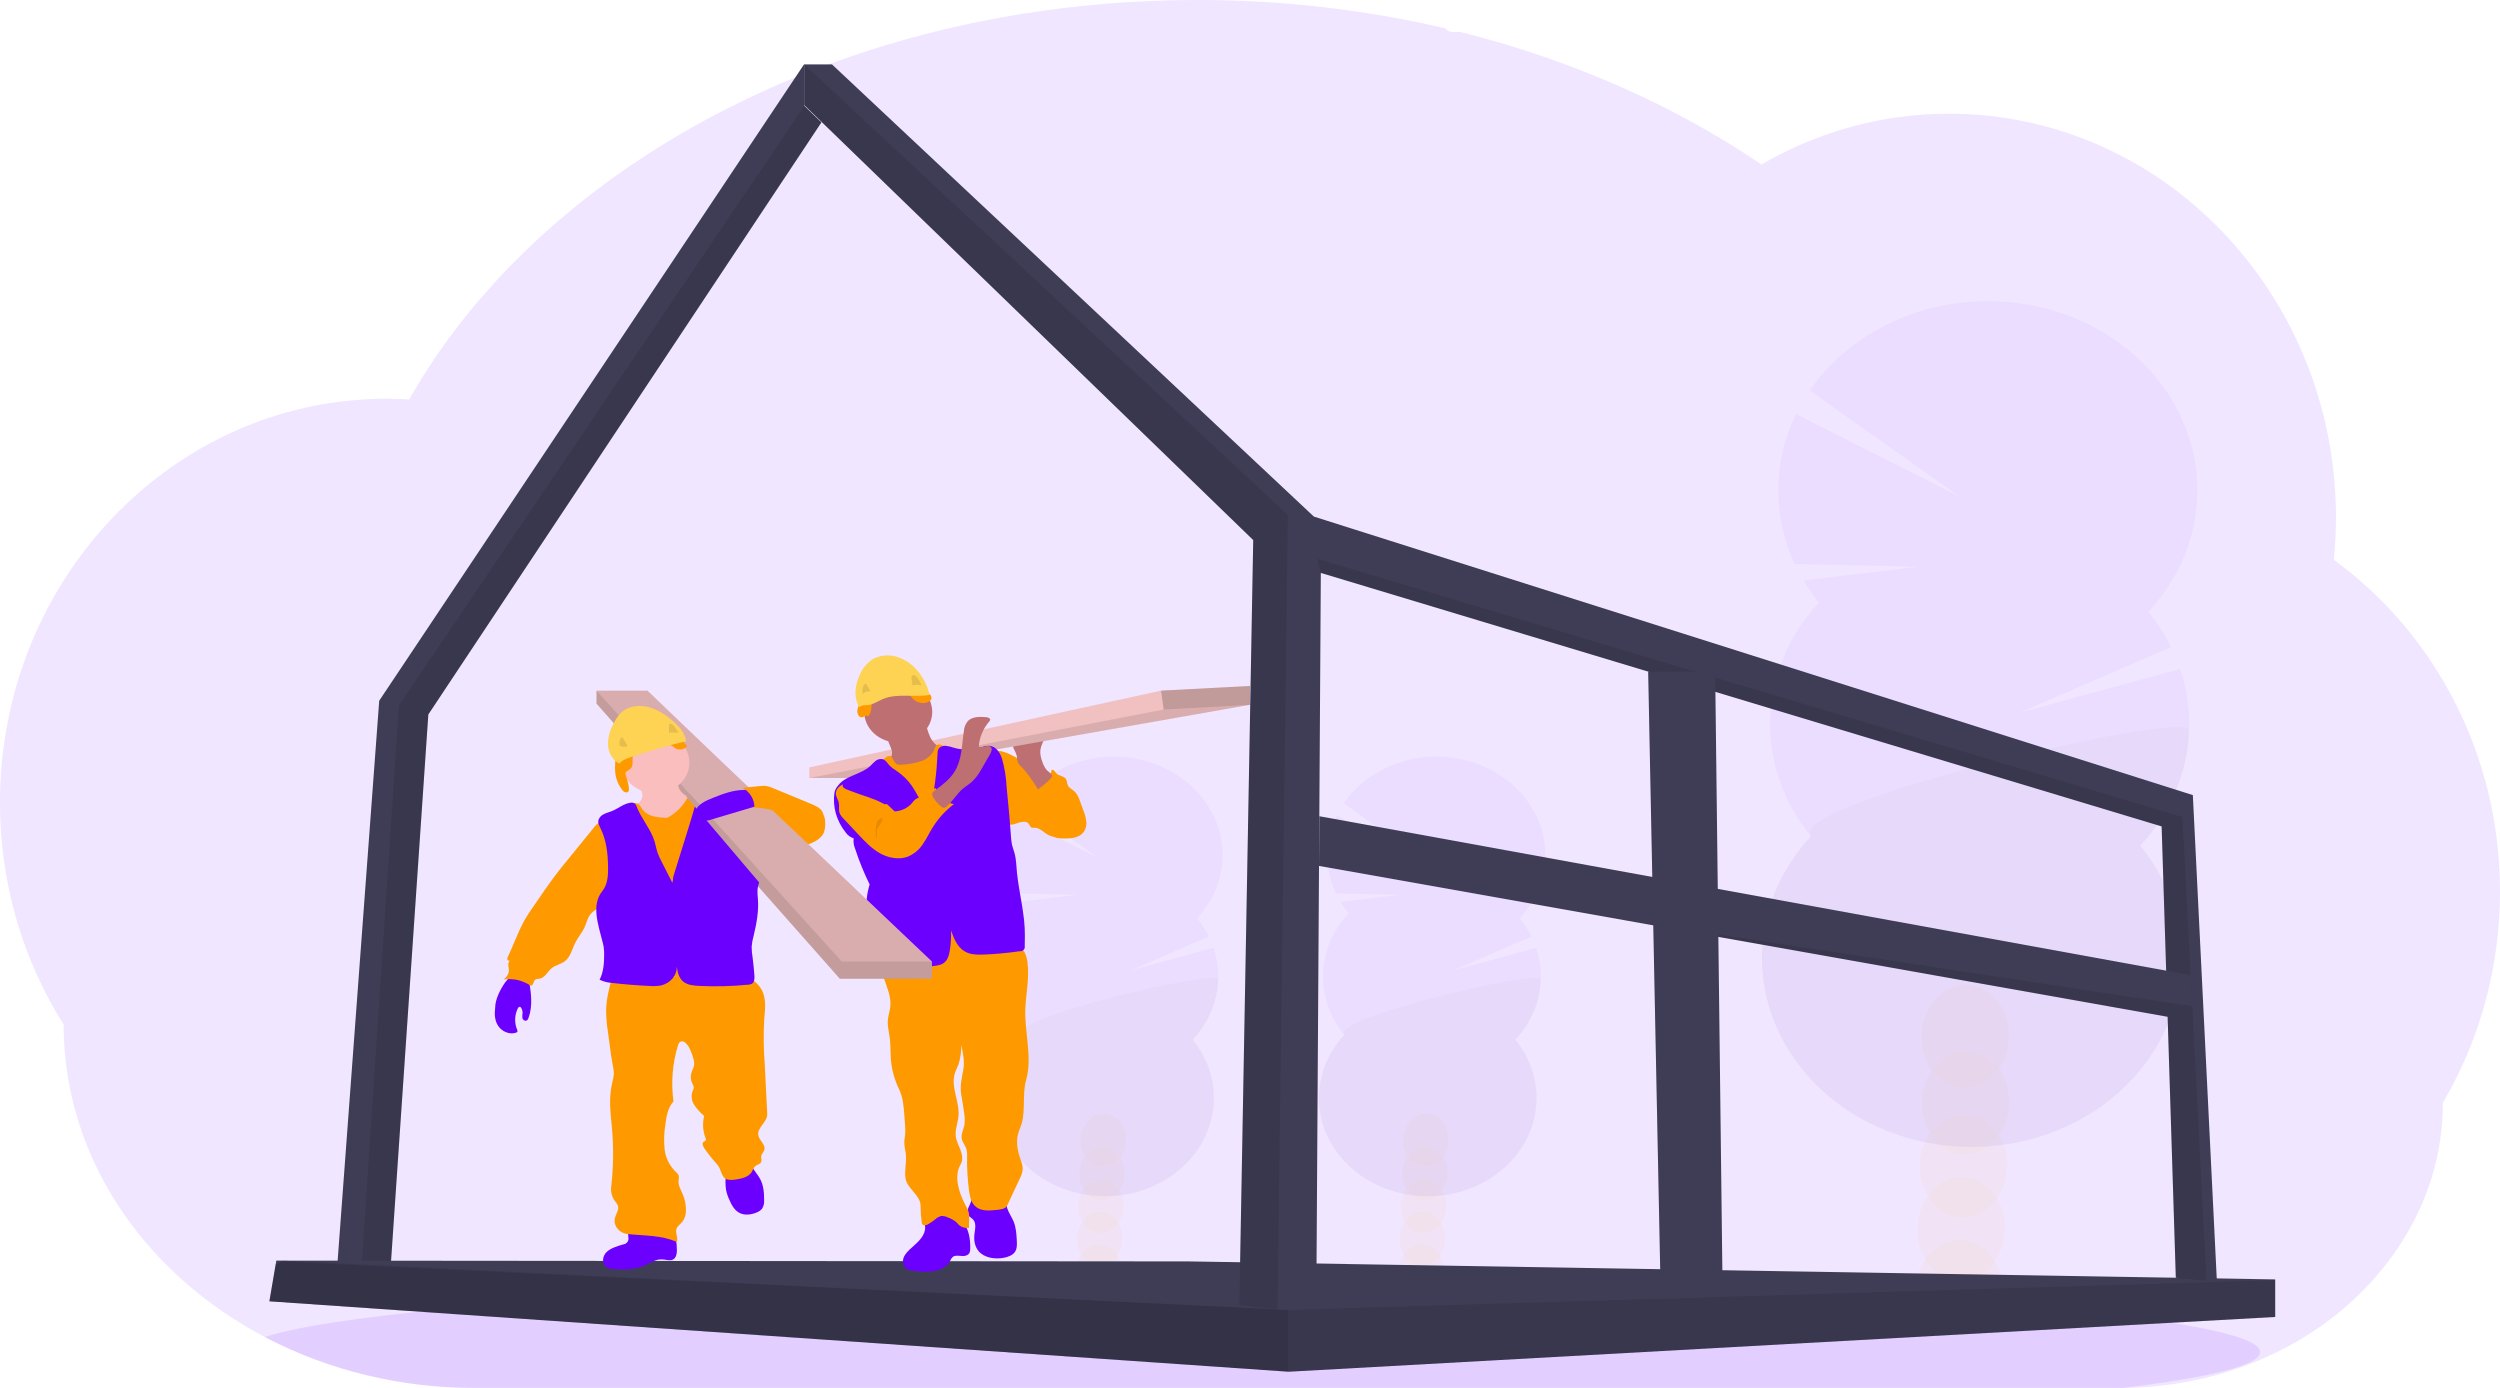 <svg width="290" height="161" viewBox="0 0 290 161" fill="none" xmlns="http://www.w3.org/2000/svg">
<g clip-path="url(#clip0)">
<path opacity="0.1" d="M290.001 103.407C290.006 107.769 289.422 112.115 288.26 116.349C287.87 117.776 287.416 119.173 286.899 120.541C286.266 122.228 285.533 123.884 284.703 125.501C284.284 126.319 283.842 127.12 283.375 127.905C283.383 132.378 282.363 136.804 280.379 140.904C276.793 148.258 270.398 154.205 262.361 157.66C257.335 159.824 251.843 160.962 246.275 160.993H55.053C46.545 161.01 38.184 158.992 30.82 155.146L30.707 155.089C29.658 154.535 28.635 153.948 27.639 153.329C25.397 151.931 23.291 150.364 21.343 148.644C18.707 146.319 16.384 143.721 14.422 140.904C9.815 134.301 7.374 126.655 7.383 118.852C2.717 111.462 -0.004 102.611 -0.004 93.099C-0.004 81.099 4.32 70.152 11.423 61.865C12.904 60.133 14.526 58.504 16.276 56.991C18.003 55.494 19.858 54.123 21.826 52.891C23.4 51.904 25.045 51.014 26.75 50.224C27.462 49.898 28.176 49.589 28.902 49.302C29.54 49.047 30.185 48.809 30.837 48.584C31.62 48.316 32.413 48.069 33.216 47.844C34.019 47.619 34.811 47.422 35.592 47.253C36.741 47 37.91 46.794 39.098 46.635C40.083 46.504 41.068 46.413 42.053 46.344C42.836 46.291 43.626 46.262 44.421 46.253H44.852C45.729 46.253 46.6 46.284 47.465 46.337C47.556 46.173 47.654 46.006 47.745 45.844C48.09 45.251 48.447 44.66 48.806 44.082C48.806 44.077 48.806 44.072 48.806 44.066C48.868 43.964 48.929 43.864 48.993 43.766C49.284 43.293 49.587 42.824 49.897 42.36C50.04 42.137 50.18 41.928 50.326 41.719C50.356 41.668 50.39 41.617 50.426 41.568C50.574 41.346 50.724 41.124 50.877 40.902C51.637 39.805 52.427 38.728 53.248 37.67L53.457 37.399C53.586 37.235 53.704 37.075 53.846 36.91C54.186 36.481 54.536 36.05 54.888 35.628C55.134 35.326 55.38 35.026 55.646 34.739C56.286 33.998 56.943 33.258 57.616 32.517C58.289 31.776 58.988 31.045 59.714 30.323C59.812 30.224 59.911 30.126 60.014 30.028L61.066 28.992C61.117 28.944 61.162 28.899 61.211 28.855C61.336 28.732 61.457 28.61 61.593 28.492C62.156 27.952 62.735 27.423 63.316 26.897C66.273 24.238 69.424 21.761 72.746 19.481C72.877 19.387 73.01 19.299 73.14 19.21C73.766 18.785 74.401 18.365 75.036 17.952C78.53 15.69 82.183 13.633 85.971 11.796C86.231 11.661 86.497 11.534 86.766 11.409C90.162 9.788 93.654 8.337 97.228 7.063C99.175 6.367 101.167 5.714 103.171 5.116C104.506 4.72 105.845 4.345 107.202 3.991C109.323 3.44 111.458 2.946 113.608 2.509C119.943 1.226 126.388 0.434 132.872 0.14C134.842 0.05 136.834 0.003 138.848 2.9525e-05C148.566 -0.012 158.247 1.094 167.656 3.289C167.753 3.422 167.886 3.53 168.042 3.603C168.199 3.677 168.373 3.713 168.549 3.709H169.377C169.736 3.798 170.093 3.887 170.453 3.98C172.46 4.502 174.439 5.071 176.389 5.689L176.881 5.849C181.694 7.394 186.377 9.251 190.894 11.405C194.965 13.342 198.885 15.528 202.626 17.947C203.202 18.321 203.77 18.697 204.33 19.076C205.009 18.684 205.7 18.308 206.403 17.947C209.116 16.553 211.998 15.444 214.991 14.643C221.249 12.971 227.871 12.738 234.255 13.963C242.442 15.53 249.853 19.419 255.838 24.95C258.276 27.213 260.445 29.699 262.312 32.368C262.447 32.559 262.582 32.752 262.713 32.948C264.317 35.31 265.696 37.791 266.835 40.364C266.876 40.459 266.918 40.548 266.955 40.642C268.006 43.051 268.854 45.529 269.491 48.053C269.521 48.182 269.555 48.309 269.585 48.438C270.181 50.881 270.586 53.359 270.796 55.853C270.796 55.942 270.796 56.033 270.816 56.127C270.919 57.417 270.972 58.721 270.973 60.038C270.973 61.216 270.929 62.385 270.848 63.545C270.848 63.672 270.828 63.803 270.816 63.934C270.794 64.269 270.762 64.6 270.73 64.938C272.61 66.307 274.37 67.806 275.994 69.421C276.711 70.127 277.405 70.861 278.077 71.621C280.122 73.934 281.919 76.417 283.444 79.037C287.608 86.13 290.001 94.475 290.001 103.407Z" fill="#6B00FF"/>
<path opacity="0.1" d="M262.177 156.838C262.177 158.355 256.384 159.778 246.274 161H55.052C46.544 161.016 38.183 158.999 30.819 155.153L30.706 155.095C33.611 154.14 38.856 153.249 45.993 152.444L46.313 152.409C49.514 152.055 53.092 151.72 57.002 151.402C57.1 151.402 57.201 151.388 57.3 151.377C60.402 151.128 63.702 150.895 67.2 150.677C67.311 150.677 67.419 150.66 67.53 150.655C68.879 150.568 70.257 150.485 71.662 150.406L72.203 150.375C82.434 149.802 94.062 149.344 106.674 149.042H106.689C108.455 148.997 110.24 148.958 112.044 148.924C114.05 148.881 116.08 148.843 118.135 148.811C119.704 148.779 121.292 148.757 122.885 148.735H122.922C130.109 148.637 137.535 148.588 145.128 148.588C163.905 148.588 181.652 148.897 197.378 149.453H197.422C199.84 149.537 202.214 149.631 204.528 149.726L206.498 149.811C209.109 149.923 211.654 150.044 214.131 150.173C243.258 151.669 262.177 154.098 262.177 156.838Z" fill="#6B00FF"/>
<g opacity="0.2">
<path opacity="0.2" d="M167.497 147.568C167.489 147.808 167.459 148.047 167.406 148.282C165.692 148.036 163.969 147.814 162.235 147.615C162.235 147.553 162.235 147.488 162.235 147.424C162.251 146.758 162.464 146.107 162.851 145.539C163.358 144.815 164.129 144.362 164.978 144.386C165.828 144.41 166.564 144.906 167.019 145.655C167.364 146.243 167.529 146.904 167.497 147.568V147.568Z" fill="#FF9900"/>
<path opacity="0.2" d="M167.638 143.771C167.699 142.052 166.568 140.625 165.114 140.584C163.66 140.542 162.432 141.902 162.372 143.621C162.312 145.339 163.442 146.766 164.896 146.808C166.35 146.849 167.578 145.489 167.638 143.771Z" fill="#FF9900"/>
<path opacity="0.2" d="M167.773 139.966C167.833 138.247 166.703 136.821 165.248 136.779C163.794 136.738 162.566 138.097 162.506 139.816C162.446 141.535 163.576 142.961 165.031 143.003C166.485 143.044 167.713 141.685 167.773 139.966Z" fill="#FF9900"/>
<path opacity="0.2" d="M167.905 136.161C167.965 134.443 166.835 133.016 165.38 132.974C163.926 132.933 162.698 134.293 162.638 136.011C162.578 137.73 163.708 139.157 165.162 139.198C166.617 139.24 167.844 137.88 167.905 136.161Z" fill="#FF9900"/>
<path opacity="0.2" d="M168.036 132.357C168.097 130.638 166.966 129.211 165.512 129.17C164.058 129.128 162.83 130.488 162.77 132.206C162.71 133.925 163.84 135.352 165.294 135.394C166.749 135.435 167.976 134.075 168.036 132.357Z" fill="#FF9900"/>
<path opacity="0.2" d="M156.442 105.958C156.095 105.534 155.782 105.088 155.506 104.624L162.464 103.795L154.974 103.633C154.306 102.202 153.968 100.663 153.981 99.11C153.994 97.557 154.358 96.023 155.051 94.602L164.929 99.591L155.88 93.182C156.793 91.849 158.001 90.701 159.427 89.808C160.854 88.916 162.469 88.299 164.172 87.995C165.875 87.691 167.628 87.707 169.324 88.043C171.019 88.379 172.62 89.026 174.026 89.945C175.432 90.864 176.612 92.035 177.494 93.384C178.376 94.734 178.94 96.233 179.152 97.788C179.363 99.343 179.217 100.92 178.722 102.422C178.227 103.924 177.395 105.317 176.277 106.515C176.816 107.175 177.275 107.885 177.644 108.633L168.511 112.589L178.195 109.96C178.805 111.776 178.903 113.701 178.481 115.56C178.059 117.419 177.129 119.154 175.777 120.607C177.183 122.329 178.024 124.373 178.203 126.506C178.383 128.638 177.894 130.774 176.792 132.667C175.69 134.561 174.02 136.136 171.973 137.213C169.926 138.291 167.584 138.826 165.216 138.759C162.847 138.691 160.547 138.024 158.58 136.832C156.612 135.641 155.055 133.973 154.088 132.021C153.12 130.069 152.781 127.91 153.109 125.792C153.437 123.673 154.419 121.681 155.942 120.043C154.262 117.985 153.398 115.478 153.487 112.923C153.576 110.369 154.614 107.916 156.434 105.958H156.442Z" fill="#6B00FF"/>
<path opacity="0.1" d="M178.732 113.642C178.646 116.198 177.604 118.653 175.777 120.607C177.183 122.329 178.024 124.373 178.203 126.506C178.383 128.638 177.894 130.774 176.792 132.667C175.69 134.561 174.02 136.136 171.973 137.213C169.926 138.291 167.584 138.826 165.216 138.759C162.847 138.691 160.547 138.024 158.58 136.832C156.612 135.641 155.055 133.973 154.088 132.021C153.12 130.069 152.781 127.91 153.109 125.792C153.437 123.673 154.419 121.681 155.942 120.043C154.324 118.058 178.776 112.365 178.732 113.642Z" fill="black"/>
</g>
<g opacity="0.2">
<path opacity="0.2" d="M130.072 147.568C130.064 147.808 130.033 148.047 129.981 148.282C128.267 148.036 126.544 147.814 124.81 147.615C124.81 147.553 124.81 147.488 124.81 147.424C124.826 146.758 125.039 146.107 125.426 145.539C125.933 144.815 126.704 144.362 127.553 144.386C128.402 144.41 129.139 144.906 129.594 145.655C129.939 146.243 130.104 146.904 130.072 147.568V147.568Z" fill="#FF9900"/>
<path opacity="0.2" d="M130.211 143.772C130.271 142.053 129.141 140.626 127.686 140.585C126.232 140.543 125.004 141.903 124.944 143.622C124.884 145.34 126.014 146.767 127.468 146.809C128.923 146.85 130.15 145.49 130.211 143.772Z" fill="#FF9900"/>
<path opacity="0.2" d="M130.345 139.967C130.405 138.248 129.275 136.821 127.821 136.78C126.366 136.739 125.139 138.098 125.079 139.817C125.018 141.535 126.149 142.962 127.603 143.004C129.057 143.045 130.285 141.686 130.345 139.967Z" fill="#FF9900"/>
<path opacity="0.2" d="M130.477 136.162C130.537 134.444 129.407 133.017 127.953 132.975C126.498 132.934 125.271 134.293 125.21 136.012C125.15 137.731 126.28 139.158 127.735 139.199C129.189 139.241 130.417 137.881 130.477 136.162Z" fill="#FF9900"/>
<path opacity="0.2" d="M130.609 132.358C130.669 130.639 129.539 129.212 128.084 129.171C126.63 129.129 125.402 130.489 125.342 132.207C125.282 133.926 126.412 135.353 127.866 135.394C129.321 135.436 130.548 134.076 130.609 132.358Z" fill="#FF9900"/>
<path opacity="0.2" d="M119.017 105.958C118.67 105.534 118.357 105.088 118.081 104.624L125.039 103.795L117.549 103.633C116.881 102.202 116.543 100.663 116.556 99.11C116.569 97.557 116.933 96.023 117.626 94.602L127.504 99.591L118.455 93.182C119.368 91.849 120.575 90.701 122.002 89.808C123.429 88.916 125.044 88.299 126.747 87.995C128.449 87.691 130.203 87.707 131.899 88.043C133.594 88.379 135.195 89.026 136.601 89.945C138.006 90.864 139.187 92.035 140.069 93.384C140.951 94.734 141.515 96.233 141.727 97.788C141.938 99.343 141.792 100.92 141.297 102.422C140.802 103.924 139.97 105.317 138.852 106.515C139.391 107.175 139.849 107.885 140.218 108.633L131.086 112.589L140.77 109.96C141.38 111.776 141.478 113.701 141.056 115.56C140.634 117.419 139.704 119.154 138.352 120.607C139.758 122.329 140.599 124.373 140.778 126.506C140.958 128.638 140.468 130.774 139.367 132.667C138.265 134.561 136.595 136.136 134.548 137.213C132.501 138.291 130.159 138.826 127.791 138.759C125.422 138.691 123.122 138.024 121.154 136.832C119.187 135.641 117.63 133.973 116.663 132.021C115.695 130.069 115.356 127.91 115.684 125.792C116.012 123.673 116.994 121.681 118.517 120.043C116.837 117.985 115.973 115.478 116.062 112.923C116.151 110.369 117.189 107.916 119.009 105.958H119.017Z" fill="#6B00FF"/>
<path opacity="0.1" d="M141.307 113.642C141.221 116.198 140.179 118.653 138.352 120.607C139.758 122.329 140.599 124.373 140.778 126.506C140.958 128.638 140.469 130.774 139.367 132.667C138.265 134.561 136.595 136.136 134.548 137.213C132.501 138.291 130.159 138.826 127.791 138.759C125.422 138.691 123.122 138.024 121.154 136.832C119.187 135.641 117.63 133.973 116.663 132.021C115.695 130.069 115.356 127.91 115.684 125.792C116.012 123.673 116.994 121.681 118.517 120.043C116.899 118.058 141.351 112.365 141.307 113.642Z" fill="black"/>
</g>
<g opacity="0.2">
<path opacity="0.2" d="M232.301 150C232.283 150.454 232.222 150.906 232.122 151.351C228.822 150.875 225.499 150.45 222.152 150.075C222.152 149.955 222.152 149.833 222.152 149.708C222.184 148.425 222.593 147.172 223.339 146.079C224.324 144.686 225.801 143.813 227.434 143.857C229.066 143.901 230.487 144.859 231.373 146.302C232.042 147.438 232.362 148.714 232.301 150V150Z" fill="#FF9900"/>
<path opacity="0.2" d="M232.569 142.683C232.685 139.373 230.508 136.625 227.707 136.545C224.906 136.465 222.541 139.084 222.425 142.394C222.309 145.703 224.486 148.451 227.287 148.531C230.089 148.611 232.453 145.993 232.569 142.683Z" fill="#FF9900"/>
<path opacity="0.2" d="M232.825 135.358C232.941 132.048 230.764 129.3 227.963 129.221C225.162 129.141 222.797 131.759 222.681 135.069C222.565 138.378 224.742 141.126 227.543 141.206C230.345 141.286 232.709 138.668 232.825 135.358Z" fill="#FF9900"/>
<path opacity="0.2" d="M233.084 128.033C233.199 124.723 231.023 121.976 228.221 121.896C225.42 121.816 223.055 124.434 222.94 127.744C222.824 131.054 225.001 133.801 227.802 133.881C230.603 133.961 232.968 131.343 233.084 128.033Z" fill="#FF9900"/>
<path opacity="0.2" d="M233.051 120.375C233.161 117.064 230.978 114.318 228.176 114.242C225.373 114.166 223.012 116.789 222.902 120.1C222.792 123.412 224.974 126.158 227.777 126.233C230.58 126.309 232.941 123.686 233.051 120.375Z" fill="#FF9900"/>
<path opacity="0.2" d="M211.016 69.894C210.351 69.078 209.75 68.222 209.216 67.332L222.61 65.736L208.194 65.423C206.907 62.668 206.255 59.705 206.28 56.716C206.304 53.726 207.004 50.772 208.337 48.035L227.357 57.638L209.94 45.3C211.701 42.74 214.027 40.536 216.774 38.824C219.52 37.112 222.628 35.928 225.903 35.347C229.178 34.767 232.551 34.801 235.811 35.449C239.07 36.096 242.148 37.342 244.851 39.11C247.553 40.878 249.824 43.129 251.52 45.724C253.217 48.318 254.303 51.2 254.712 54.19C255.12 57.18 254.842 60.214 253.894 63.103C252.947 65.992 251.35 68.673 249.204 70.981C250.241 72.251 251.124 73.618 251.836 75.059L234.254 82.679L252.895 77.612C254.07 81.104 254.261 84.806 253.451 88.382C252.642 91.957 250.857 95.294 248.259 98.091C250.965 101.405 252.583 105.34 252.928 109.446C253.273 113.551 252.331 117.661 250.21 121.307C248.089 124.952 244.874 127.984 240.933 130.058C236.992 132.132 232.484 133.163 227.925 133.033C223.366 132.903 218.939 131.618 215.15 129.324C211.362 127.031 208.365 123.821 206.503 120.063C204.64 116.304 203.987 112.149 204.618 108.071C205.249 103.993 207.138 100.158 210.07 97.004C206.839 93.043 205.175 88.217 205.346 83.3C205.518 78.383 207.514 73.661 211.016 69.892V69.894Z" fill="#6B00FF"/>
<path opacity="0.1" d="M253.931 84.686C253.769 89.603 251.774 94.328 248.268 98.095C250.974 101.41 252.592 105.345 252.937 109.45C253.282 113.556 252.34 117.666 250.219 121.311C248.098 124.956 244.883 127.989 240.942 130.063C237.001 132.136 232.493 133.167 227.934 133.037C223.375 132.908 218.948 131.622 215.159 129.329C211.371 127.035 208.374 123.826 206.512 120.067C204.649 116.309 203.996 112.153 204.627 108.075C205.258 103.998 207.147 100.163 210.079 97.008C206.943 93.184 254.017 82.225 253.931 84.686Z" fill="black"/>
</g>
<path d="M38.858 150.391L41.441 150.384H45.082L49.687 82.875L95.284 14.198L93.302 12.278V7.416L43.989 81.283L38.858 150.391Z" fill="#3F3D56"/>
<path opacity="0.1" d="M41.717 150.384H45.082L49.687 82.874L95.284 14.198L93.302 12.278L46.269 81.846L41.717 150.384Z" fill="black"/>
<path d="M31.247 150.953L149.395 159.113L149.496 159.12L263.837 152.773L263.923 152.769V148.411L137.934 146.324L32.821 146.233H32.053L31.969 146.722L31.247 150.953Z" fill="#3F3D56"/>
<path opacity="0.1" d="M31.247 150.953L149.395 159.113L149.496 159.12L263.837 152.773L263.923 152.689V148.502H263.822L149.395 151.951L32.821 146.233H32.804L32.597 146.355L31.969 146.722L31.247 150.953Z" fill="black"/>
<path opacity="0.1" d="M31.247 150.953L149.395 159.113V151.951L32.597 146.355L31.969 146.722L31.247 150.953Z" fill="black"/>
<path d="M93.287 12.187L145.374 62.647L143.764 151.406L148.189 151.889L148.262 151.897H152.687L153.216 66.458L250.75 95.864L252.395 148.222L255.956 148.582L257.162 148.704L254.37 92.233L152.411 59.925L96.505 7.467H93.287V12.187Z" fill="#3F3D56"/>
<path opacity="0.1" d="M152.815 64.825L153.216 66.458L250.75 95.864L252.395 148.222L255.956 148.582L253.163 94.775L152.815 64.825Z" fill="black"/>
<path opacity="0.1" d="M93.287 12.187L145.374 62.647L143.764 151.406L148.189 151.888L149.395 59.742L93.287 7.467V12.187Z" fill="black"/>
<path d="M153.005 100.446L188.778 106.804L188.79 106.807L251.445 117.947L254.313 116.909L254.303 116.727L254.116 113.116L153.041 94.682L153.005 100.446Z" fill="#3F3D56"/>
<path opacity="0.1" d="M188.79 106.807L251.445 117.947L254.313 116.909L254.303 116.727L188.79 106.807Z" fill="black"/>
<path d="M191.186 77.906L192.153 125.983L192.653 150.648L197.058 150.515L199.83 150.431L198.968 78.601L197.058 78.028L196.639 77.906H191.186Z" fill="#3F3D56"/>
<path opacity="0.1" d="M191.225 77.894V77.906L192.153 125.983L192.653 150.648L197.058 150.515V77.894H191.225Z" fill="#3F3D56"/>
<path d="M122.188 90.184C122.446 90.311 122.693 90.455 122.927 90.617C123.202 90.835 123.45 91.08 123.665 91.348C124.721 92.582 125.696 94.015 125.593 95.571C125.595 95.797 125.548 96.022 125.454 96.231C125.359 96.441 125.22 96.632 125.044 96.793C124.608 97.129 123.983 97.144 123.412 97.144C122.791 97.144 122.139 97.144 121.602 96.855C121.065 96.566 120.617 96.004 119.982 96.017C119.892 96.031 119.801 96.031 119.711 96.017C119.492 95.953 119.448 95.693 119.305 95.528C119.058 95.233 118.539 95.306 118.152 95.435C117.766 95.564 117.337 95.757 116.956 95.608C116.734 95.503 116.553 95.34 116.436 95.139C115.523 93.806 115.328 92.204 115.156 90.655C115.05 89.713 114.242 86.499 116.471 87.23C117.456 87.55 118.376 88.19 119.273 88.659L122.188 90.184Z" fill="#FF9900"/>
<path d="M119.987 90.501C120.186 90.631 120.427 90.696 120.672 90.687C120.917 90.678 121.152 90.596 121.339 90.453C121.705 90.154 121.939 89.745 121.996 89.302C122.242 89.233 122.368 89.524 122.525 89.701C122.801 90.004 123.362 89.999 123.614 90.322C123.788 90.544 123.749 90.853 123.872 91.104C124.032 91.428 124.429 91.597 124.699 91.859C124.955 92.146 125.14 92.479 125.241 92.835L125.645 93.928C125.838 94.383 125.962 94.859 126.014 95.344C126.04 95.586 126.011 95.831 125.931 96.063C125.851 96.296 125.72 96.511 125.546 96.697C125.005 97.224 124.116 97.28 123.33 97.264C123.068 97.269 122.806 97.241 122.552 97.182C121.856 96.986 121.41 96.353 121.225 95.715C121.041 95.077 121.06 94.408 120.952 93.755C120.835 93.113 120.628 92.487 120.336 91.893C120.12 91.43 119.524 90.742 119.534 90.25C119.711 90.25 119.839 90.397 119.987 90.501Z" fill="#FF9900"/>
<path d="M120.871 88.25C120.756 87.935 120.689 87.607 120.671 87.275C120.671 86.608 121.009 85.981 121.348 85.386L118.534 85.73C118.194 85.772 117.815 85.835 117.623 86.09C117.55 86.217 117.512 86.358 117.512 86.5C117.512 86.643 117.55 86.784 117.623 86.91C117.764 87.164 117.876 87.43 117.958 87.704C117.964 87.943 117.995 88.182 118.049 88.417C118.137 88.59 118.259 88.746 118.411 88.877C119.216 89.681 119.819 90.63 120.42 91.57C120.403 91.544 122.117 90.346 122.048 89.955C122.008 89.733 121.513 89.466 121.356 89.253C121.138 88.943 120.974 88.605 120.871 88.25V88.25Z" fill="#BE6F72"/>
<path d="M145 79.568V81.757L103.47 89.068L101.316 90.246H93.883V89.013L134.686 80.114L145 79.568Z" fill="#F1C0C0"/>
<path opacity="0.1" d="M145 81.757L103.47 89.068L101.316 90.246H93.883L134.989 82.306L145 81.757Z" fill="black"/>
<path d="M111.657 141.708C111.194 141.202 110.556 140.853 109.845 140.716C109.134 140.58 108.393 140.665 107.742 140.957C107.603 141.016 107.48 141.103 107.383 141.21C107.137 141.521 107.294 141.95 107.316 142.335C107.373 143.273 106.546 144.035 105.802 144.69C105.403 145.042 104.997 145.417 104.817 145.895C104.638 146.373 104.771 146.979 105.253 147.228C105.464 147.324 105.693 147.381 105.928 147.397C106.715 147.536 107.522 147.556 108.316 147.457C109.101 147.322 109.872 146.919 110.212 146.266C110.277 146.089 110.386 145.927 110.53 145.793C110.963 145.484 111.628 145.846 112.12 145.626C112.526 145.444 112.544 145.157 112.549 144.779C112.563 143.735 112.391 142.553 111.657 141.708Z" fill="#6B00FF"/>
<path d="M117.566 141.668C117.869 142.388 117.911 143.173 117.951 143.942C117.973 144.386 117.987 144.862 117.722 145.237C117.456 145.613 116.936 145.81 116.439 145.904C115.412 146.095 114.223 145.915 113.56 145.179C113.053 144.617 112.947 143.846 113.041 143.117C113.12 142.519 113.287 141.819 112.812 141.395C112.689 141.281 112.529 141.201 112.416 141.079C112.169 140.808 112.209 140.399 112.342 140.066C112.515 139.747 112.645 139.41 112.728 139.064C112.748 138.899 116.062 139.179 116.367 139.315C116.783 139.499 116.719 139.808 116.845 140.181C117.02 140.701 117.355 141.17 117.566 141.668Z" fill="#6B00FF"/>
<path d="M118.175 109.742C118.825 110.122 119.076 110.869 119.177 111.562C119.455 113.463 118.967 115.383 118.93 117.3C118.896 119.987 119.758 122.723 119.022 125.325C118.581 126.881 118.955 128.659 118.541 130.23C118.418 130.697 118.192 131.137 118.074 131.603C117.827 132.614 118.086 133.672 118.433 134.661C118.544 134.928 118.614 135.207 118.642 135.49C118.626 135.927 118.503 136.355 118.283 136.744L116.806 139.897C116.641 140.25 115.991 140.308 115.575 140.355C114.792 140.439 113.918 140.499 113.295 140.061C112.672 139.624 112.521 138.89 112.425 138.206C112.241 136.892 112.159 135.568 112.179 134.243C112.206 133.898 112.172 133.55 112.078 133.214C111.943 132.834 111.645 132.506 111.564 132.103C111.46 131.583 111.753 131.072 111.862 130.548C111.936 130.069 111.928 129.582 111.837 129.105C111.741 128.394 111.63 127.683 111.505 126.976C111.327 125.988 111.581 125.012 111.751 124.021C111.911 123.09 111.706 122.141 111.505 121.216C111.522 121.967 111.418 122.715 111.197 123.439C111.066 123.792 110.879 124.13 110.766 124.49C110.261 126.105 111.337 127.801 111.184 129.474C111.113 130.257 110.773 131.03 110.869 131.801C110.936 132.366 111.226 132.883 111.426 133.421C111.625 133.959 111.729 134.575 111.426 135.077C110.626 136.441 111.224 138.297 111.94 139.697C112.086 139.945 112.212 140.202 112.32 140.466C112.531 141.097 112.354 141.775 112.411 142.433C112.204 142.463 111.993 142.451 111.793 142.396C111.593 142.342 111.409 142.247 111.256 142.119C111.148 142.017 111.059 141.897 110.953 141.79C110.657 141.536 110.307 141.339 109.924 141.21C109.699 141.097 109.443 141.044 109.185 141.057C108.915 141.125 108.671 141.262 108.483 141.45C108.24 141.644 107.982 141.821 107.71 141.982C107.595 142.062 107.46 142.116 107.316 142.139C107.244 142.149 107.171 142.139 107.106 142.109C107.041 142.079 106.988 142.031 106.954 141.973C106.939 141.936 106.93 141.897 106.927 141.857C106.836 141.186 106.787 140.511 106.782 139.835C106.782 138.672 105.241 137.872 105.046 136.724C104.891 135.797 105.179 134.852 105.083 133.919C105.036 133.439 104.889 132.968 104.899 132.488C104.899 132.177 104.977 131.872 105.004 131.563C105.027 131.22 105.021 130.876 104.987 130.534L104.911 129.461C104.837 128.401 104.756 127.319 104.293 126.35C103.744 125.218 103.419 124.009 103.333 122.776C103.283 121.998 103.315 121.221 103.217 120.441C103.128 119.736 102.931 119.036 102.988 118.329C103.035 117.783 103.234 117.254 103.281 116.707C103.377 115.656 102.934 114.634 102.587 113.627C102.239 112.62 101.983 111.505 102.439 110.534C102.504 110.374 102.612 110.232 102.754 110.12C102.929 110.016 103.127 109.949 103.335 109.925C107.56 109.124 111.89 108.874 116.193 109.185C116.894 109.22 117.575 109.412 118.175 109.742Z" fill="#FF9900"/>
<path d="M104.197 86.139C106.375 86.139 108.141 84.545 108.141 82.579C108.141 80.613 106.375 79.019 104.197 79.019C102.018 79.019 100.252 80.613 100.252 82.579C100.252 84.545 102.018 86.139 104.197 86.139Z" fill="#BE6F72"/>
<path d="M103.434 87.026C103.49 87.229 103.49 87.442 103.434 87.646C103.372 87.788 103.284 87.92 103.175 88.037C102.793 88.481 102.371 88.896 101.912 89.277C102.146 89.748 102.566 90.123 103.091 90.328C103.612 90.528 104.159 90.669 104.719 90.748C104.998 90.814 105.289 90.833 105.576 90.802C105.84 90.742 106.09 90.639 106.314 90.499L108.506 89.315C108.836 89.153 109.142 88.954 109.417 88.722C109.819 88.349 110.046 87.85 110.052 87.33C110.062 87.237 110.034 87.144 109.973 87.068C109.889 87.002 109.784 86.962 109.673 86.955C108.902 86.801 108.294 86.237 107.949 85.597C107.638 84.941 107.436 84.246 107.351 83.537L105.014 84.648C104.667 84.815 104.322 84.981 103.963 85.126C103.734 85.219 103.271 85.297 103.109 85.486C102.798 85.835 103.352 86.606 103.434 87.026Z" fill="#BE6F72"/>
<path d="M101.927 88.63C101.594 88.876 101.334 89.193 101.171 89.553C101.018 89.997 101.171 90.466 101.309 90.906C101.955 92.781 102.449 94.697 102.786 96.637C102.993 97.971 103.069 99.324 103.17 100.673C103.377 103.424 103.677 107.811 104.079 110.545C105.556 110.605 106.996 110.216 108.461 110.073C111.199 109.811 114.018 110.411 116.7 109.851C116.05 107.533 115.4 103.575 114.75 101.26C114.462 100.347 114.263 99.414 114.154 98.471C114.097 97.793 114.132 97.113 114.142 96.431C114.164 95.097 114.082 93.764 114.001 92.43C113.908 90.875 113.814 89.319 113.405 87.797C113.377 87.603 113.276 87.424 113.12 87.288C112.874 87.126 112.553 87.184 112.26 87.219C111.363 87.322 110.455 87.128 109.705 86.672C109.38 86.472 108.944 86.228 108.641 86.45C108.512 86.584 108.427 86.748 108.395 86.924C108.261 87.238 108.054 87.523 107.788 87.759C107.522 87.996 107.204 88.178 106.854 88.295C106.152 88.524 105.417 88.66 104.672 88.699C104.444 88.743 104.206 88.719 103.995 88.63C103.645 88.437 103.621 87.741 103.18 87.695C102.793 87.655 102.188 88.406 101.927 88.63Z" fill="#FF9900"/>
<path d="M107.752 94.057C106.844 93.273 106.445 92.135 105.782 91.168C105.331 90.518 104.755 89.946 104.081 89.479C103.742 89.277 103.431 89.039 103.155 88.77C102.921 88.51 102.744 88.164 102.39 88.064C102.243 88.035 102.091 88.039 101.946 88.075C101.802 88.111 101.669 88.178 101.56 88.27C101.343 88.457 101.137 88.654 100.944 88.861C99.9 89.837 98.066 89.973 97.239 91.102C97.016 91.341 96.864 91.628 96.798 91.935C96.56 93.578 97.031 95.241 98.113 96.579C98.322 96.89 98.644 97.125 99.024 97.246C98.972 97.661 99.033 98.08 99.201 98.469C99.657 99.875 100.217 101.252 100.878 102.591C100.72 103.115 100.609 103.649 100.548 104.189C100.376 105.547 100.536 106.924 100.373 108.284C100.24 109.396 99.881 110.478 99.868 111.591C99.868 111.769 99.885 111.98 100.055 112.071C100.146 112.113 100.247 112.132 100.348 112.127L103.377 112.209C105.135 112.256 106.91 112.302 108.641 112.009C108.872 111.978 109.095 111.915 109.303 111.82C109.889 111.525 110.084 110.858 110.177 110.265C110.3 109.495 110.348 108.717 110.323 107.94C110.69 108.987 111.125 110.069 112.233 110.522C112.819 110.762 113.489 110.745 114.132 110.729C115.517 110.673 116.897 110.545 118.266 110.345C118.35 110.354 118.436 110.346 118.516 110.32C118.596 110.294 118.668 110.252 118.727 110.196C118.785 110.141 118.829 110.073 118.853 110C118.878 109.927 118.883 109.849 118.869 109.773L118.884 108.56C118.913 106.095 118.236 103.74 117.973 101.286C117.889 100.513 117.896 99.731 117.687 98.973C117.601 98.655 117.475 98.344 117.399 98.024C117.333 97.711 117.292 97.394 117.276 97.075L117.084 94.631C116.993 93.499 116.862 92.408 116.766 91.279C116.713 90.18 116.537 89.088 116.239 88.021C116.025 87.355 115.579 86.599 114.809 86.517C114.398 86.475 113.999 86.637 113.607 86.75C112.645 87.024 111.612 87.02 110.653 86.739C110.356 86.633 110.047 86.559 109.732 86.517C109.573 86.497 109.411 86.516 109.263 86.572C109.115 86.627 108.986 86.717 108.89 86.832C108.794 87.006 108.749 87.199 108.759 87.392C108.643 89.613 108.429 91.899 107.752 94.057Z" fill="#6B00FF"/>
<path d="M103.791 94.124C102.656 93.044 101.491 91.944 100.028 91.257C99.452 90.986 98.797 90.781 98.16 90.884C97.522 90.986 96.928 91.486 96.958 92.07C96.978 92.433 97.222 92.753 97.298 93.108C97.386 93.508 97.258 93.935 97.396 94.322C97.508 94.576 97.676 94.808 97.889 95.004L99.632 96.868C100.371 97.646 101.109 98.435 102.06 98.973C103.01 99.511 104.241 99.762 105.285 99.38C106.028 99.068 106.645 98.556 107.053 97.915C107.486 97.293 107.792 96.613 108.198 95.971C108.83 94.944 109.665 94.031 110.66 93.275C110.148 93.155 109.505 92.986 109.183 92.608C109.091 92.488 109.013 92.36 108.949 92.226L108.55 91.448C108.414 91.442 108.279 91.461 108.152 91.504C108.024 91.547 107.909 91.614 107.811 91.699C107.64 91.878 107.457 92.046 107.262 92.204C106.915 92.439 106.445 92.504 106.13 92.773C106.008 92.888 105.897 93.013 105.8 93.146C105.561 93.429 105.259 93.662 104.912 93.831C104.566 94 104.183 94.1 103.791 94.124V94.124Z" fill="#FF9900"/>
<path d="M110.751 89.477C111.606 88.07 111.566 86.384 111.81 84.795C111.836 84.374 112 83.969 112.28 83.632C112.773 83.13 113.642 83.123 114.385 83.188C114.604 83.21 114.878 83.303 114.865 83.501C114.848 83.572 114.81 83.637 114.755 83.69C114.034 84.53 113.61 85.546 113.538 86.606C113.925 86.848 114.523 86.35 114.895 86.606C115.141 86.793 115.028 87.161 114.88 87.428C114.537 88.046 114.183 88.659 113.819 89.268C113.528 89.805 113.149 90.299 112.694 90.733C112.381 91.004 112.014 91.217 111.697 91.484C110.958 92.108 110.512 92.99 109.749 93.599C109.685 93.662 109.597 93.703 109.503 93.713C109.406 93.707 109.314 93.669 109.244 93.608C108.863 93.328 108.547 92.983 108.314 92.593C108.023 92.108 108.067 91.966 108.525 91.624C109.382 91.013 110.217 90.357 110.751 89.477Z" fill="#BE6F72"/>
<path d="M102.363 93.168C102.51 93.251 102.692 93.344 102.855 93.275C102.921 93.239 102.978 93.189 103.02 93.131C103.301 92.791 103.536 92.423 103.719 92.033C103.751 91.978 103.768 91.917 103.771 91.855C103.771 91.713 103.631 91.608 103.5 91.526C102.801 91.124 102.049 90.801 101.262 90.566C100.612 90.344 99.932 90.15 99.243 90.206C98.984 90.222 98.731 90.284 98.5 90.391C98.268 90.497 98.063 90.644 97.896 90.824C97.404 91.395 98.228 91.568 98.746 91.775C99.942 92.266 101.237 92.55 102.363 93.168Z" fill="#6B00FF"/>
<path opacity="0.1" d="M101.587 96.946C101.579 96.997 101.584 97.049 101.602 97.097C101.62 97.146 101.65 97.19 101.69 97.226C101.762 96.911 101.668 96.577 101.742 96.26C101.85 95.782 102.365 95.422 102.409 94.942C101.466 94.775 101.594 96.431 101.587 96.946Z" fill="black"/>
<path opacity="0.2" d="M145 79.568V81.757L134.989 82.306L134.686 80.114L145 79.568Z" fill="black"/>
<path d="M100.646 83.108C101.272 82.648 100.91 81.683 101.333 81.066C101.58 80.728 101.996 80.55 102.404 80.399C102.898 80.191 103.426 80.058 103.968 80.008C104.239 79.984 104.513 80.016 104.769 80.101C105.024 80.186 105.256 80.322 105.445 80.499C105.605 80.663 105.714 80.863 105.864 81.034C106.05 81.234 106.292 81.385 106.565 81.47C106.838 81.555 107.132 81.572 107.415 81.519C107.742 81.452 108.082 81.228 108.06 80.925C108.023 80.742 107.919 80.574 107.765 80.45L107.06 79.746C106.26 78.945 105.371 78.097 104.197 77.897C103.379 77.757 102.542 77.954 101.754 78.192C101.437 78.288 101.08 78.43 100.991 78.721C100.932 78.921 101.021 79.139 100.969 79.341C100.868 79.743 100.297 79.879 100.031 80.217C99.765 80.554 99.846 80.954 99.77 81.328C99.694 81.701 99.472 82.066 99.445 82.452C99.428 82.686 99.558 83.119 99.849 83.203C100.139 83.288 100.467 82.83 100.646 83.108Z" fill="#FF9900"/>
<path d="M107.821 80.606C107.614 79.628 107.166 78.704 106.511 77.903C105.929 77.155 105.119 76.574 104.18 76.232C103.71 76.066 103.205 75.999 102.702 76.035C102.199 76.07 101.712 76.209 101.277 76.439C100.631 76.855 100.128 77.427 99.826 78.09C99.189 79.33 98.952 80.846 99.694 82.037C99.989 81.712 100.496 81.859 100.944 81.741C101.506 81.597 101.981 81.259 102.515 81.048C104.128 80.406 106.098 80.926 107.821 80.606Z" fill="#FED253"/>
<path opacity="0.1" d="M100.07 80.537C100.014 80.137 99.977 79.672 100.292 79.388C100.307 79.37 100.327 79.356 100.35 79.347C100.373 79.338 100.397 79.334 100.422 79.334C100.444 79.341 100.465 79.351 100.482 79.365C100.499 79.379 100.513 79.396 100.523 79.414C100.705 79.674 100.86 79.947 100.986 80.232C100.803 80.194 100.611 80.207 100.435 80.268C100.259 80.329 100.108 80.437 100.001 80.577" fill="black"/>
<path opacity="0.1" d="M105.824 79.408L105.736 78.614C105.721 78.549 105.727 78.481 105.753 78.419C105.79 78.367 105.847 78.328 105.914 78.312C105.98 78.296 106.051 78.302 106.112 78.33C106.234 78.391 106.333 78.481 106.4 78.59C106.605 78.874 106.776 79.177 106.908 79.494C106.511 79.425 106.103 79.43 105.709 79.508" fill="black"/>
<path opacity="0.1" d="M108.028 111.607V113.42L106.332 113.523H97.409V111.607H108.028Z" fill="black"/>
<path d="M108.028 111.607V113.522H97.409L69.197 81.626V80.119H75.111L108.028 111.607Z" fill="#F1C0C0"/>
<path opacity="0.1" d="M108.028 111.607V113.522H97.409L69.197 81.626V80.119H75.111L108.028 111.607Z" fill="black"/>
<path opacity="0.1" d="M108.028 111.607V113.522H97.409L69.197 81.626V80.119L97.561 111.607H108.028Z" fill="black"/>
<path d="M72.895 143.577C72.914 143.667 72.912 143.76 72.889 143.849C72.866 143.938 72.823 144.023 72.762 144.096C72.702 144.17 72.625 144.231 72.537 144.277C72.449 144.323 72.351 144.351 72.25 144.362C71.566 144.57 70.839 144.777 70.354 145.25C69.869 145.724 69.773 146.602 70.354 146.986C70.651 147.148 70.992 147.232 71.339 147.228C72.454 147.297 73.617 147.284 74.629 146.857C75.352 146.555 76.034 146.039 76.83 146.086C77.241 146.108 77.679 146.282 78.046 146.113C78.413 145.944 78.516 145.473 78.519 145.079C78.528 144.258 78.391 143.441 78.112 142.659C78.076 142.553 76.51 142.47 76.323 142.437L74.424 142.215C74.065 142.173 73.289 141.928 73.006 142.199C72.723 142.47 72.895 143.255 72.895 143.577Z" fill="#6B00FF"/>
<path d="M84.224 138.03C84.304 138.43 84.434 138.821 84.613 139.195C84.876 139.799 85.213 140.441 85.859 140.735C86.445 140.999 87.163 140.904 87.759 140.652C88.008 140.56 88.226 140.41 88.392 140.219C88.584 139.917 88.67 139.569 88.638 139.221C88.638 138.361 88.582 137.472 88.146 136.708C87.772 136.041 87.119 135.468 87.109 134.73L84.866 135.121C84.746 135.132 84.632 135.172 84.536 135.239C84.465 135.306 84.416 135.39 84.394 135.481C84.154 136.313 84.096 137.179 84.224 138.03V138.03Z" fill="#6B00FF"/>
<path d="M57.438 116.918C57.344 117.634 57.383 118.4 57.797 119.018C58.211 119.636 59.082 120.045 59.836 119.798C59.874 119.789 59.911 119.774 59.942 119.752C59.974 119.73 60.001 119.703 60.02 119.672C60.041 119.596 60.029 119.517 59.989 119.449C59.656 118.648 59.683 117.761 60.065 116.978C60.114 116.876 60.22 116.756 60.336 116.796C60.384 116.818 60.423 116.854 60.446 116.898C60.566 117.084 60.625 117.297 60.619 117.512C60.584 117.706 60.577 117.904 60.599 118.1C60.646 118.292 60.872 118.472 61.069 118.389C61.126 118.358 61.175 118.316 61.214 118.267C61.253 118.217 61.28 118.162 61.293 118.103C61.843 116.669 61.594 115.103 61.343 113.603C61.345 113.568 61.339 113.534 61.324 113.502C61.31 113.47 61.288 113.441 61.26 113.417C61.232 113.394 61.199 113.376 61.163 113.365C61.126 113.355 61.088 113.352 61.05 113.356C59.888 113.251 59.252 113 58.587 113.976C58.016 114.798 57.438 115.929 57.438 116.918Z" fill="#6B00FF"/>
<path d="M71.024 113.271C70.679 114.565 70.332 115.874 70.31 117.203C70.316 118.03 70.385 118.857 70.517 119.676L70.775 121.601C70.864 122.249 70.95 122.896 71.076 123.538C71.156 123.869 71.2 124.207 71.206 124.545C71.182 124.879 71.124 125.21 71.031 125.534C70.876 126.215 70.79 126.906 70.773 127.601C70.746 128.712 70.898 129.823 70.994 130.934C71.186 133.149 71.157 135.374 70.908 137.583C70.809 138.18 70.952 138.789 71.312 139.297C71.458 139.457 71.578 139.635 71.669 139.826C71.854 140.335 71.423 140.844 71.312 141.366C71.241 141.773 71.352 142.189 71.621 142.522C71.89 142.856 72.294 143.079 72.745 143.144C74.715 143.355 76.739 143.259 78.514 144.073C78.701 143.579 78.292 143.019 78.479 142.517C78.598 142.206 78.923 142.004 79.144 141.741C79.442 141.342 79.59 140.867 79.568 140.386C79.576 139.758 79.453 139.134 79.203 138.548C78.994 138.059 78.694 137.577 78.711 137.052C78.711 136.795 78.812 136.523 78.696 136.286C78.617 136.149 78.509 136.028 78.379 135.928C77.643 135.2 77.19 134.275 77.091 133.294C76.995 132.321 77.029 131.34 77.194 130.374C77.315 129.454 77.477 128.483 78.125 127.765C77.825 125.589 78.001 123.38 78.644 121.265C78.708 121.069 78.809 120.843 79.031 120.796C79.119 120.788 79.208 120.799 79.29 120.828C79.372 120.858 79.446 120.905 79.504 120.965C79.89 121.292 80.075 121.765 80.242 122.218C80.427 122.71 80.614 123.234 80.474 123.736C80.415 123.958 80.296 124.154 80.228 124.367C80.078 124.796 80.104 125.259 80.301 125.672C80.398 125.823 80.458 125.99 80.479 126.163C80.456 126.312 80.406 126.456 80.331 126.59C80.24 126.853 80.211 127.13 80.246 127.404C80.281 127.678 80.38 127.942 80.535 128.179C80.849 128.651 81.236 129.079 81.685 129.452C81.471 130.305 81.526 131.195 81.845 132.021C81.868 132.058 81.883 132.099 81.888 132.141C81.894 132.184 81.89 132.227 81.877 132.268C81.833 132.352 81.72 132.383 81.631 132.443C81.385 132.625 81.537 132.97 81.702 133.208C82.154 133.86 82.654 134.486 83.197 135.079C83.689 135.61 83.645 136.635 84.379 136.826C84.687 136.886 85.006 136.886 85.314 136.826C86.038 136.726 86.846 136.537 87.2 135.959C87.346 135.721 87.405 135.432 87.631 135.254C87.858 135.077 88.151 135.046 88.276 134.832C88.402 134.619 88.262 134.339 88.303 134.092C88.345 133.846 88.584 133.648 88.66 133.388C88.843 132.788 88.067 132.294 87.961 131.681C87.809 130.792 89.049 130.125 88.998 129.236C88.889 127.305 88.821 125.365 88.71 123.434C88.571 121.704 88.551 119.968 88.651 118.236C88.737 117.158 88.897 116.029 88.459 115.027C87.828 113.614 86.09 112.82 84.408 112.669C82.727 112.518 81.05 112.878 79.383 113.114C76.617 113.498 73.806 113.551 71.024 113.271V113.271Z" fill="#FF9900"/>
<path d="M76.022 92.03C78.201 92.03 79.967 90.436 79.967 88.47C79.967 86.504 78.201 84.91 76.022 84.91C73.844 84.91 72.078 86.504 72.078 88.47C72.078 90.436 73.844 92.03 76.022 92.03Z" fill="#FBBEBE"/>
<path d="M74.417 92.695C74.283 92.977 74.058 93.215 73.77 93.379C73.484 93.543 73.148 93.624 72.809 93.613C72.666 94.146 73.008 94.684 73.4 95.104C74.213 95.958 75.263 96.6 76.443 96.966C77.623 97.331 78.889 97.406 80.112 97.182C80.588 97.105 81.039 96.935 81.434 96.684C81.967 96.282 82.325 95.723 82.444 95.106C82.557 94.493 82.589 93.87 82.54 93.251C82.553 93.128 82.515 93.006 82.431 92.908C82.333 92.839 82.211 92.803 82.087 92.806C81.254 92.739 80.385 92.71 79.654 92.342C78.923 91.973 78.403 91.139 78.755 90.455C78.698 90.561 77.261 90.613 77.071 90.635C76.478 90.71 75.884 90.795 75.293 90.893C75.009 90.907 74.729 90.954 74.459 91.035C74.102 91.201 74.235 91.119 74.318 91.421C74.444 91.884 74.629 92.215 74.417 92.695Z" fill="#FBBEBE"/>
<path d="M77.418 94.859C76.887 94.865 76.357 94.812 75.84 94.702C75.318 94.592 74.858 94.314 74.545 93.922C74.363 93.673 74.245 93.359 73.954 93.219C73.479 92.997 72.937 93.373 72.558 93.717C72.213 94.057 71.812 94.348 71.371 94.579C70.844 94.831 70.229 94.919 69.731 95.215C69.343 95.48 69.009 95.805 68.746 96.175L65.257 100.464C63.857 102.189 62.638 104.04 61.389 105.86C60.309 107.436 59.742 109.249 58.927 110.949C58.863 111.053 58.836 111.173 58.851 111.291C58.88 111.407 59.036 111.5 59.144 111.433C58.777 111.762 59.1 112.322 59.014 112.785C58.916 113.108 58.711 113.397 58.428 113.614C58.969 113.55 59.52 113.573 60.053 113.682C60.603 113.823 61.123 114.049 61.589 114.349C61.887 114.307 61.86 113.829 62.081 113.651C62.214 113.547 62.411 113.56 62.586 113.529C63.243 113.414 63.505 112.7 64.009 112.298C64.43 111.962 65.026 111.853 65.472 111.538C66.196 111.025 66.351 110.111 66.73 109.353C67.052 108.711 67.56 108.151 67.843 107.493C68.028 107.067 68.116 106.604 68.38 106.211C68.801 105.575 69.593 105.238 70.349 104.933C70.827 104.74 71.334 104.54 71.849 104.571C71.822 105.604 71.676 106.622 71.925 107.631C72.011 107.987 72.132 108.333 72.235 108.687C72.706 110.278 72.816 111.936 72.839 113.576C73.97 113.342 75.125 113.217 76.286 113.202C77.199 113.178 78.11 113.285 79.024 113.269C80.107 113.251 81.178 113.062 82.261 112.996C83.345 112.929 84.477 112.996 85.435 113.44C85.357 112.032 85.401 110.62 85.566 109.218L85.827 107.009C85.885 106.367 85.995 105.73 86.154 105.102C86.297 104.595 86.504 104.107 86.661 103.602C87.215 101.824 87.114 99.926 87.008 98.075C86.954 97.124 86.548 96.188 86.07 95.342C85.897 95.027 85.7 94.724 85.479 94.435C84.902 93.717 84.133 93.143 83.243 92.766C82.354 92.389 81.373 92.222 80.392 92.279C80.267 92.283 80.144 92.307 80.028 92.35C79.82 92.471 79.658 92.645 79.563 92.85C79.053 93.677 78.314 94.369 77.418 94.859Z" fill="#FF9900"/>
<path d="M72.553 89.65C72.664 89.428 72.962 89.346 73.144 89.168C73.493 88.83 73.336 88.29 73.39 87.835C73.479 87.168 74.092 86.61 74.793 86.373C75.509 86.165 76.271 86.122 77.01 86.246C77.365 86.269 77.709 86.372 78.009 86.546C78.137 86.63 78.255 86.739 78.376 86.817C78.596 86.937 78.859 86.975 79.109 86.922C79.36 86.869 79.577 86.73 79.715 86.535C78.844 85.588 77.879 84.588 76.554 84.297C76.1 84.213 75.636 84.174 75.173 84.179C74.56 84.168 73.927 84.159 73.361 84.37C72.59 84.657 72.048 85.317 71.77 86.028C71.527 86.749 71.397 87.497 71.383 88.25C71.333 88.753 71.333 89.259 71.383 89.761C71.479 90.448 71.761 91.102 72.206 91.666C72.266 91.754 72.351 91.825 72.452 91.873C73.575 92.317 72.462 89.835 72.553 89.65Z" fill="#FF9900"/>
<path d="M79.587 85.986C79.452 84.939 78.625 84.075 77.746 83.379C77.037 82.776 76.193 82.317 75.271 82.034C74.343 81.788 73.274 81.841 72.479 82.341C71.839 82.743 71.433 83.383 71.12 84.028C70.709 84.788 70.506 85.627 70.527 86.472C70.588 87.312 71.041 88.164 71.849 88.588C72.139 88.201 72.644 88.001 73.129 87.844C75.243 87.12 77.399 86.499 79.587 85.986V85.986Z" fill="#FED253"/>
<path opacity="0.1" d="M72.12 85.55C72.198 85.55 72.25 85.624 72.29 85.684C72.49 85.966 72.662 86.263 72.804 86.573C72.516 86.628 72.021 86.69 71.878 86.461C71.802 86.346 71.893 85.539 72.12 85.55Z" fill="black"/>
<path opacity="0.1" d="M77.731 85.048C77.672 85.099 77.603 84.995 77.603 84.919V84.057C77.601 84.033 77.607 84.009 77.62 83.988C77.63 83.977 77.643 83.969 77.657 83.963C77.671 83.957 77.686 83.953 77.701 83.952C77.901 83.932 78.066 84.086 78.194 84.232C78.388 84.47 78.557 84.724 78.698 84.99L77.657 84.961" fill="black"/>
<path d="M90.729 99.326C90.955 99.132 91.197 98.953 91.453 98.791C92.135 98.38 92.959 98.217 93.725 97.955C94.491 97.693 95.269 97.269 95.567 96.579C95.716 96.149 95.765 95.695 95.71 95.246C95.717 95.058 95.68 94.871 95.601 94.697C95.508 94.543 95.374 94.412 95.212 94.315C94.173 93.622 92.78 93.566 91.49 93.637C88.645 93.796 85.857 94.425 83.263 95.491C83.126 95.531 83.006 95.609 82.919 95.713C82.868 95.809 82.845 95.915 82.852 96.022C82.806 96.677 82.901 97.334 83.13 97.957C83.47 98.749 84.169 99.386 84.463 100.193C84.595 100.555 84.64 100.94 84.755 101.304C84.85 101.681 85.097 102.012 85.447 102.233C86.42 102.758 87.338 102.053 88.013 101.506L90.729 99.326Z" fill="#FF9900"/>
<path d="M77.992 102.404L76.744 99.946C76.561 99.606 76.403 99.255 76.271 98.895C76.128 98.466 76.059 98.022 75.926 97.591C75.488 96.155 74.382 94.96 73.843 93.553C73.809 93.426 73.74 93.309 73.641 93.213C73.562 93.162 73.472 93.129 73.378 93.113C73.283 93.098 73.185 93.101 73.092 93.124C72.339 93.242 71.75 93.759 71.061 94.053C70.741 94.186 70.396 94.275 70.076 94.428C69.916 94.497 69.774 94.596 69.66 94.718C69.546 94.84 69.463 94.983 69.416 95.137C69.34 95.477 69.527 95.804 69.684 96.135C70.354 97.5 70.507 99.024 70.536 100.517C70.559 101.522 70.502 102.6 69.845 103.406C68.582 104.962 69.389 107.247 69.862 109.129C69.918 109.351 69.985 109.591 70.024 109.827C70.066 110.122 70.085 110.419 70.081 110.716C70.081 111.714 70.019 112.742 69.556 113.647C70.013 113.866 70.517 113.995 71.034 114.025C72.463 114.189 73.899 114.305 75.34 114.371C75.792 114.41 76.247 114.389 76.692 114.309C77.22 114.18 77.686 113.896 78.015 113.502C78.345 113.107 78.519 112.625 78.511 112.131C78.59 112.747 78.736 113.416 79.23 113.842C79.725 114.269 80.447 114.334 81.119 114.367C83.016 114.458 84.918 114.409 86.806 114.222C86.927 114.218 87.046 114.193 87.156 114.149C87.52 113.985 87.54 113.531 87.511 113.167C87.457 112.485 87.4 111.802 87.309 111.125C87.231 110.692 87.192 110.256 87.191 109.818C87.228 109.368 87.311 108.921 87.437 108.484C87.767 107.098 88.028 105.682 87.917 104.262C87.873 103.916 87.858 103.568 87.87 103.22C87.934 102.435 88.392 101.689 88.306 100.909C88.06 98.615 87.86 96.262 87.151 94.048C87.023 93.653 86.861 93.228 86.479 93.002C85.987 92.704 85.295 92.859 84.731 92.671C84.466 92.559 84.215 92.425 83.98 92.268C83.47 91.98 82.885 91.818 82.284 91.797C81.83 91.782 81.326 91.873 81.052 92.202C80.926 92.387 80.842 92.593 80.806 92.808C80.449 94.164 80.031 95.504 79.612 96.844L79.211 98.129L78.135 101.578C78.029 101.944 78.1 102.058 77.992 102.404Z" fill="#6B00FF"/>
<path d="M84.288 88.948L108.104 111.538V113.454H97.485L79.587 92.371" fill="#F1C0C0"/>
<path opacity="0.1" d="M84.288 88.948L108.104 111.538V113.454H97.485L79.587 92.371" fill="black"/>
<path opacity="0.1" d="M79.966 92.073L80.043 92.097L97.638 111.538H108.104V113.454H97.485L79.587 92.371L79.966 92.073Z" fill="black"/>
<path d="M82.707 92.548C81.845 92.888 80.887 93.324 80.629 94.142C80.578 94.285 80.567 94.438 80.597 94.586C80.66 94.76 80.78 94.913 80.941 95.025C81.103 95.136 81.298 95.201 81.501 95.211C81.906 95.219 82.309 95.153 82.685 95.015L87.769 93.499C87.907 93.459 88.065 93.399 88.099 93.277C88.108 93.2 88.091 93.123 88.05 93.055C87.892 92.708 87.737 91.999 87.407 91.757C87.136 91.562 86.6 91.63 86.272 91.635C85.012 91.644 83.827 92.104 82.707 92.548Z" fill="#6B00FF"/>
<path d="M87.24 93.679C88.096 93.677 88.948 93.796 89.763 94.033C90.583 94.273 91.308 94.72 91.854 95.322C92.013 95.49 92.126 95.689 92.184 95.904C92.233 96.126 93.036 96.26 92.859 96.411C93.398 96.333 93.27 96.562 93.816 96.557C94.363 96.553 94.954 96.426 95.281 96.033C95.509 95.71 95.61 95.327 95.569 94.946C95.576 94.682 95.521 94.42 95.407 94.177C95.161 93.711 94.594 93.459 94.072 93.244L89.675 91.428C89.42 91.306 89.146 91.218 88.862 91.168C88.624 91.148 88.383 91.153 88.146 91.184L86.154 91.39C86.59 91.645 86.944 91.997 87.183 92.413C87.422 92.829 87.536 93.294 87.516 93.762" fill="#FF9900"/>
</g>
<defs>
<clipPath id="clip0">
<rect width="290" height="161" fill="white"/>
</clipPath>
</defs>
</svg>

